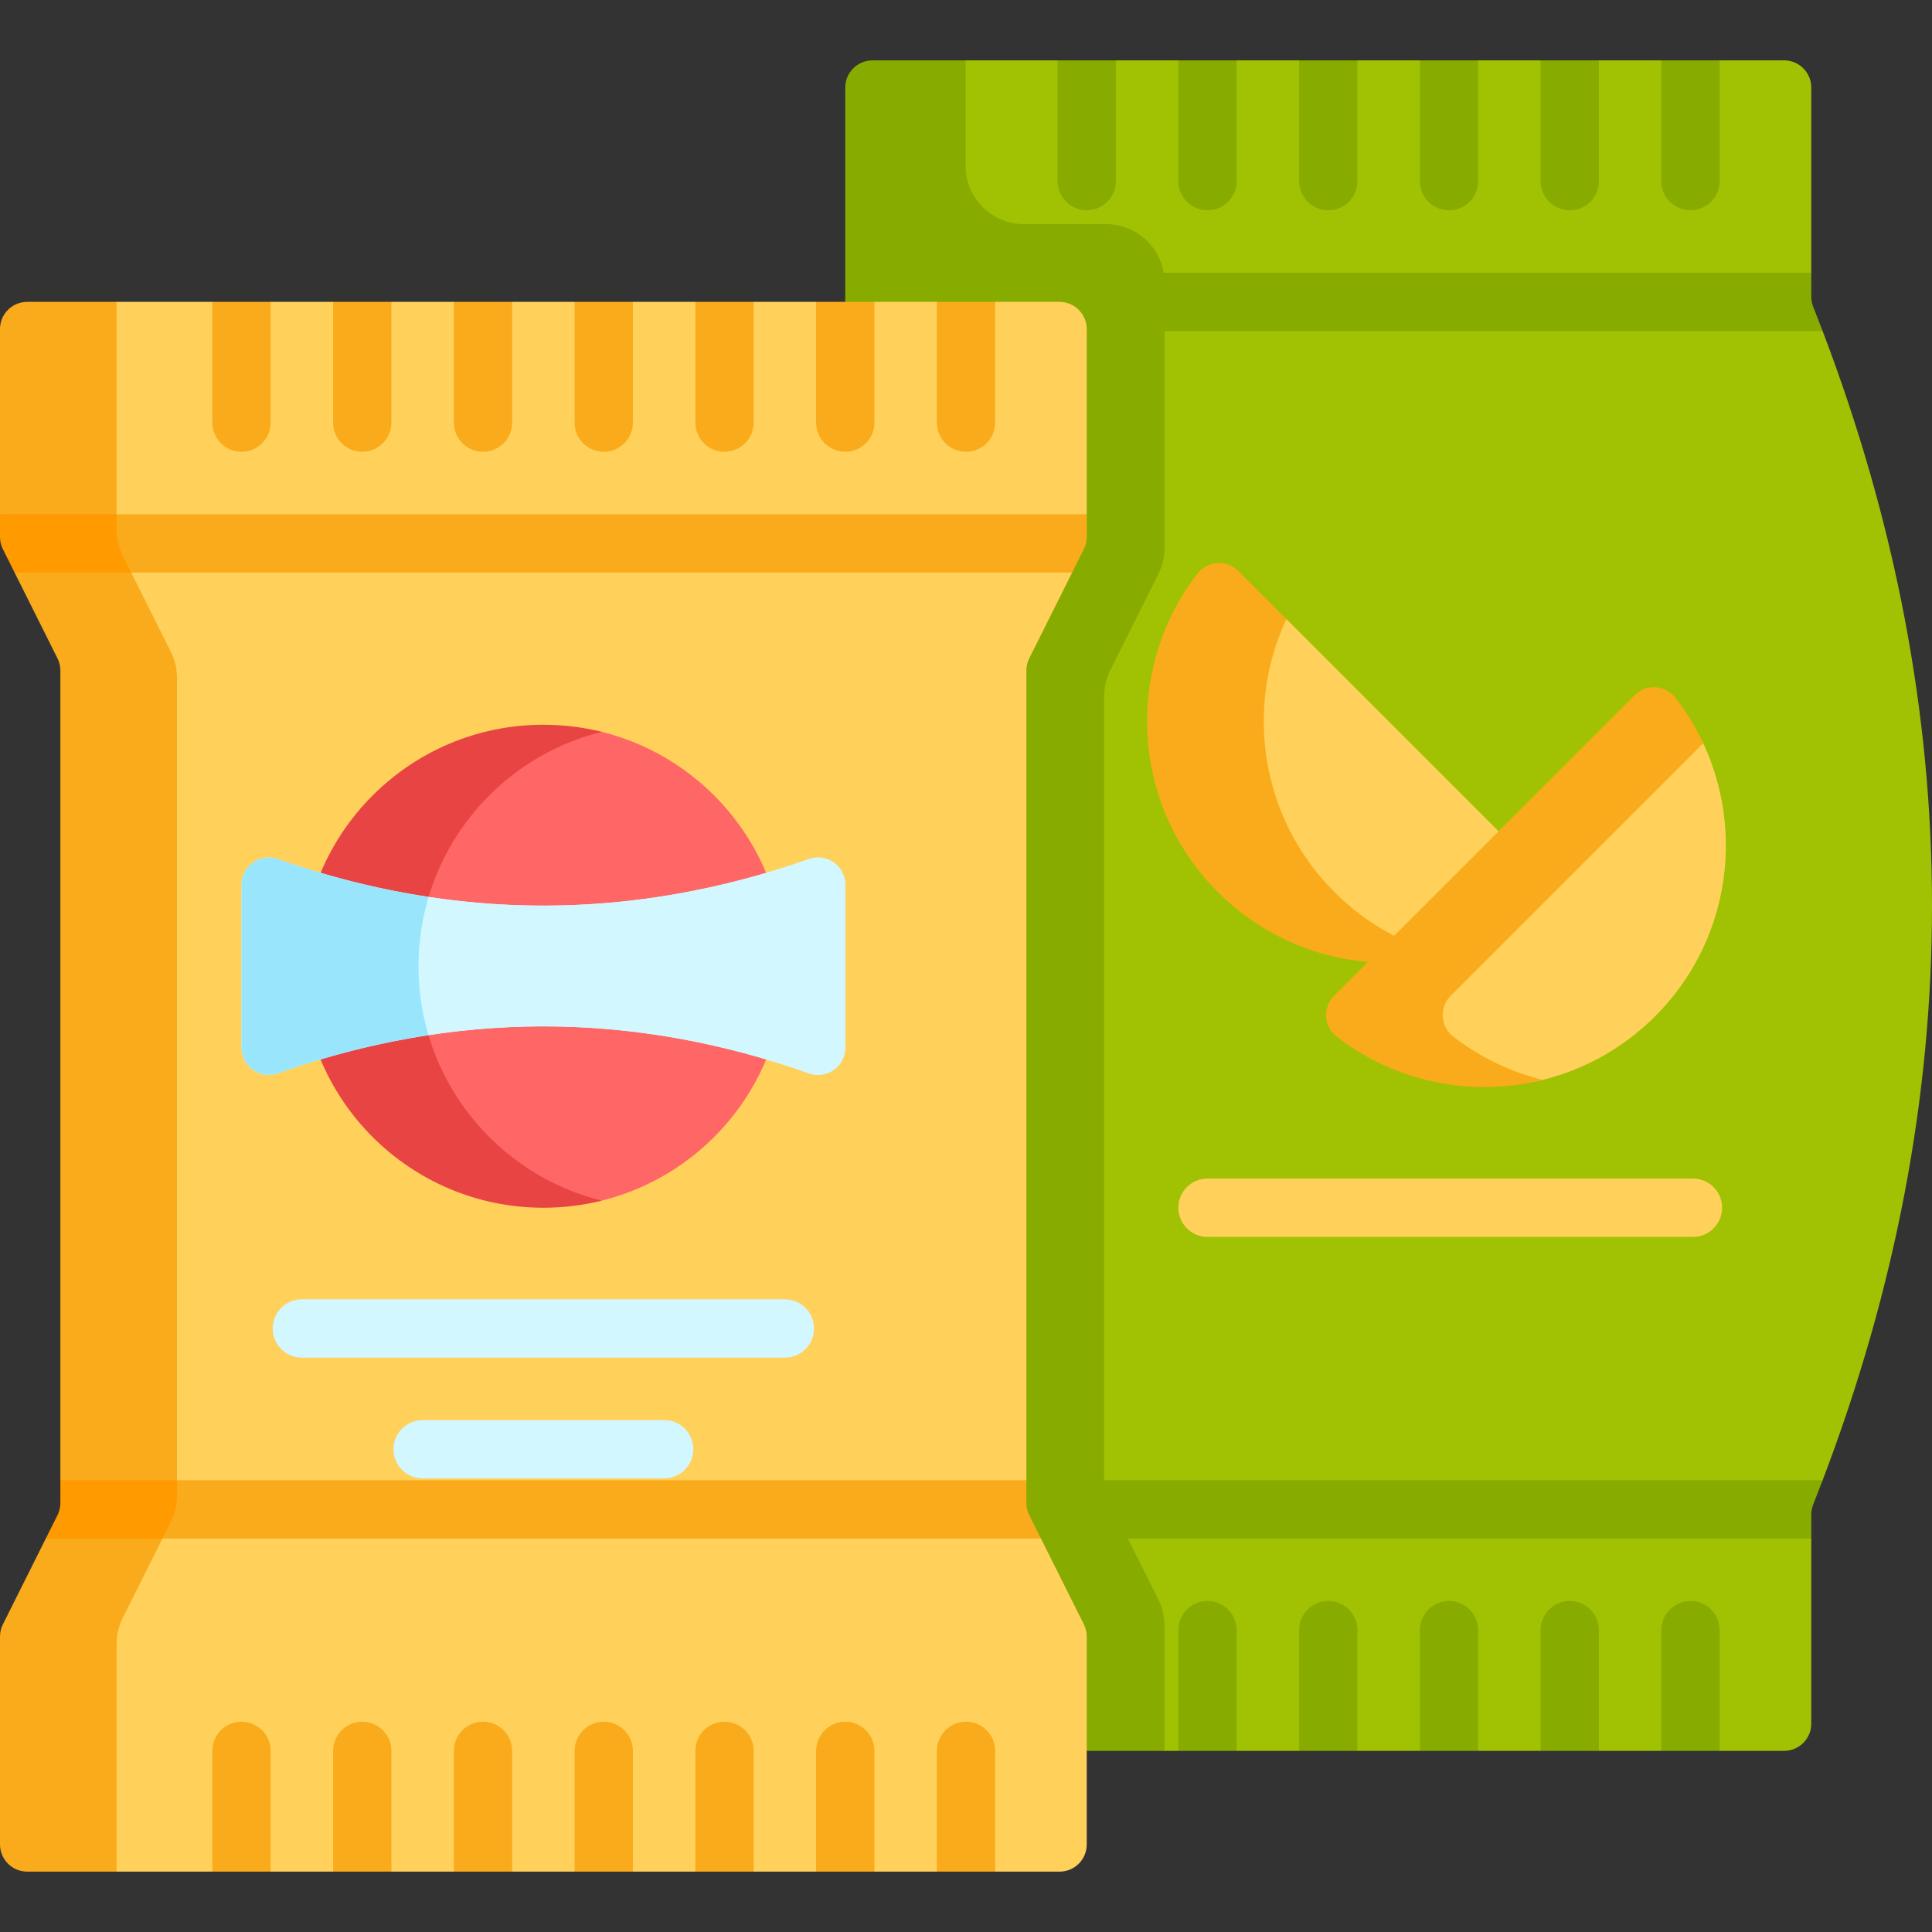 <svg id="Capa_1" enable-background="new 0 0 512 512" height="512" viewBox="0 0 512 512" width="512" xmlns="http://www.w3.org/2000/svg"><rect x="0" y="0" width="512" height="512" fill="#333333" stroke="none"/><g><path d="m483.014 392.274c-.814 2.153-11.95 4.306-12.805 6.459-.33.834-.505 1.731-.505 2.637l10.302 6.356v49.058c0 3.987-3.225 7.211-7.211 7.211h-17.07l-7.726-10.302-7.726 10.302h-16.545l-7.728-10.301-7.726 10.302h-16.545l-7.726-10.302-7.726 10.302h-16.545l-7.726-10.302-7.726 10.302h-16.555l-7.726-10.302-7.726 10.302h-3.665l-84.602-20.604v-43.392c-37.005-99.795-26.703-206.461 10.302-319.999v-53.703l13.969-6.665 7.634-3.637h24.364l7.726 10.302 7.726-10.302h16.545l7.726 10.302 7.726-10.302h16.555l7.726 10.302 7.726-10.302h16.545l7.726 10.302 7.726-10.302h16.545l7.727 10.302 7.726-10.302h16.545l7.726 10.302 7.726-10.302h17.07c3.987 0 7.211 3.224 7.211 7.211v49.068l-10.302 6.356c0 .907.175 1.803.505 2.637.855 2.153 11.991 4.306 12.805 6.459 38.655 101.516 38.645 203.032.002 304.547z" fill="#a1c203"/><path d="m308.605 145.216v-70.367c0-8.534-6.918-15.453-15.453-15.453h-21.792c-8.534 0-15.453-6.918-15.453-15.453v-27.944h-24.695c-3.983 0-7.211 3.229-7.211 7.211v56.789c-37.001 113.535-37.001 220.202 0 320.001v64h84.604v-33.216c0-2.399-.559-4.765-1.631-6.911l-12.737-25.475c-1.073-2.146-1.631-4.512-1.631-6.911v-206.975c0-2.399.559-4.765 1.631-6.911l12.737-25.475c1.073-2.145 1.631-4.511 1.631-6.91z" fill="#88ab00"/><path d="m333.048 236.41c24.994 24.994 55.214 24.994 80.208 0l-72.35-72.35-18.16-7.858c-24.993 24.994-14.691 55.215 10.302 80.208z" fill="#ffd15b"/><path d="m353.652 236.41c-19.567-19.567-23.815-48.65-12.746-72.35l-12.736-12.736c-3.054-3.054-8.121-2.779-10.77.632-19.499 25.106-17.717 61.39 5.345 84.453 16.458 16.458 39.65 22.079 60.708 16.861-10.919-2.704-21.265-8.324-29.801-16.86z" fill="#faab1b"/><path d="m438.629 269.318c-8.535 8.535-18.882 14.156-29.802 16.862-21.057 5.217-37.96-9.833-47.118-20.15l76.92-76.92c5.427 5.427 9.676 1.284 12.746 7.858 11.069 23.699 6.821 52.783-12.746 72.35z" fill="#ffd15b"/><path d="m384.45 263.892 66.924-66.924c-1.964-4.206-4.411-8.242-7.34-12.025-2.668-3.447-7.747-3.794-10.829-.711l-79.663 79.663c-3.051 3.051-2.783 8.115.625 10.763 15.815 12.288 36.069 16.128 54.659 11.522-8.443-2.092-16.543-5.926-23.728-11.503-3.418-2.654-3.708-7.725-.648-10.785z" fill="#faab1b"/><g><g><path d="m483.014 87.728h-195.015c-4.265 0-7.726-3.461-7.726-7.726s3.461-7.726 7.726-7.726h192.007v6.356c0 .907.175 1.803.505 2.637.855 2.153 1.689 4.306 2.503 6.459z" fill="#88ab00"/></g></g><g><g><path d="m483.014 392.274c-.814 2.153-1.648 4.306-2.503 6.459-.33.834-.505 1.731-.505 2.637v6.356h-208.006c-4.265 0-7.726-3.462-7.726-7.726 0-4.265 3.461-7.726 7.726-7.726z" fill="#88ab00"/></g></g><g><g><g><path d="m327.723 431.998v31.998h-15.453v-31.998c0-4.265 3.461-7.726 7.726-7.726 4.276 0 7.727 3.461 7.727 7.726z" fill="#88ab00"/></g><g><path d="m359.731 431.998v31.998h-15.453v-31.998c0-4.265 3.451-7.726 7.726-7.726 4.266 0 7.727 3.461 7.727 7.726z" fill="#88ab00"/></g><g><path d="m391.729 431.998v31.998h-15.453v-31.998c0-4.265 3.461-7.726 7.726-7.726s7.727 3.461 7.727 7.726z" fill="#88ab00"/></g><g><path d="m423.727 431.998v31.998h-15.453v-31.998c0-4.265 3.461-7.726 7.726-7.726s7.727 3.461 7.727 7.726z" fill="#88ab00"/></g><g><path d="m455.724 431.998v31.998h-15.453v-31.998c0-4.265 3.461-7.726 7.726-7.726 4.276 0 7.727 3.461 7.727 7.726z" fill="#88ab00"/></g></g></g><g><g><path d="m448.647 327.79h-128.646c-4.267 0-7.726-3.459-7.726-7.726s3.459-7.726 7.726-7.726h128.646c4.267 0 7.726 3.459 7.726 7.726 0 4.266-3.459 7.726-7.726 7.726z" fill="#ffd15b"/></g></g><path d="m272 177.705v214.569l-10.302 6.027c0 1.113.258 2.225.762 3.225l13.403 6.202 11.373 22.747c.505 1.01.762 2.112.762 3.224v55.095c0 3.977-3.225 7.211-7.211 7.211h-17.06l-7.726-10.302-7.726 10.302h-16.545l-7.726-10.302-7.726 10.302h-16.545l-7.726-10.302-7.726 10.302h-16.555l-7.726-10.302-7.726 10.302h-16.545l-7.726-10.302-7.726 10.302h-16.545l-7.726-10.302-7.726 10.302h-16.55l-7.726-10.302-7.726 10.302h-25.374l-20.604-10.303v-53.704l12.136-24.271 3.863-7.727v-224.005l-12.136-24.271-3.863-7.726v-53.694l20.604-10.302h25.374l7.726 10.302 7.726-10.302h16.545l7.726 10.302 7.726-10.302h16.545l7.726 10.302 7.726-10.302h16.545l7.726 10.302 7.726-10.302h16.555l7.726 10.302 7.726-10.302h16.545l7.724 10.302 7.729-10.302h16.545l7.726 10.302 7.726-10.302h17.06c3.987 0 7.211 3.225 7.211 7.211v49.058l-10.302 6.027c0 1.123-.258 2.225-.762 3.225l7.201 6.202-11.373 22.757c-.501.998-.758 2.1-.758 3.223z" fill="#ffd15b"/><path d="m46.906 396.353v-216.705c0-2.399-.559-4.765-1.631-6.911l-12.737-25.474c-1.073-2.146-1.631-4.512-1.631-6.911v-60.353h-23.696c-3.982 0-7.211 3.229-7.211 7.212v49.063l10.302 6.024c0 1.12.261 2.224.761 3.225l-7.2 6.204 11.375 22.751c.501 1.001.761 2.105.761 3.225v214.572l10.302 6.024c0 1.12-.261 2.224-.761 3.225l-13.404 6.204-11.375 22.75c-.5 1.001-.761 2.105-.761 3.225v55.086c0 3.983 3.229 7.211 7.211 7.211h23.694v-60.352c0-2.399.559-4.765 1.631-6.911l12.737-25.475c1.074-2.144 1.633-4.51 1.633-6.909z" fill="#faab1b"/><g><g><path d="m287.999 136.271v6.027c0 1.123-.258 2.225-.762 3.225l-3.101 6.202h-249.367l-24.469-7.728 20.606-7.726z" fill="#faab1b"/></g></g><g><g><path d="m275.863 407.727h-232.82l-16.744-7.727 20.607-7.726h225.094v6.027c0 1.113.258 2.225.762 3.225z" fill="#faab1b"/></g></g><path d="m46.906 396.353v-4.079h-30.906v6.024c0 1.12-.261 2.224-.761 3.225l-3.102 6.204h30.906l2.232-4.464c1.072-2.145 1.631-4.511 1.631-6.91z" fill="#ff9b00"/><path d="m32.537 147.262c-1.073-2.146-1.631-4.512-1.631-6.911v-4.078h-30.906v6.024c0 1.12.261 2.224.761 3.225l3.102 6.204h30.906z" fill="#ff9b00"/><g><g><g><path d="m71.73 80.002v31.998c0 4.265-3.461 7.726-7.726 7.726-4.275 0-7.726-3.461-7.726-7.726v-31.998z" fill="#faab1b"/></g><g><path d="m103.728 80.002v31.998c0 4.265-3.461 7.726-7.726 7.726s-7.726-3.461-7.726-7.726v-31.998z" fill="#faab1b"/></g><g><path d="m135.726 80.002v31.998c0 4.265-3.461 7.726-7.726 7.726s-7.726-3.461-7.726-7.726v-31.998z" fill="#faab1b"/></g><g><path d="m167.724 80.002v31.998c0 4.265-3.451 7.726-7.726 7.726-4.265 0-7.726-3.461-7.726-7.726v-31.998z" fill="#faab1b"/></g><g><path d="m199.732 80.002v31.998c0 4.265-3.461 7.726-7.726 7.726-4.275 0-7.726-3.461-7.726-7.726v-31.998z" fill="#faab1b"/></g><g><path d="m231.73 80.002v31.998c0 4.265-3.461 7.726-7.726 7.726s-7.726-3.461-7.726-7.726v-31.998z" fill="#faab1b"/></g><g><path d="m263.727 80.002v31.998c0 4.265-3.461 7.726-7.726 7.726s-7.726-3.461-7.726-7.726v-31.998z" fill="#faab1b"/></g></g></g><g><g><g><path d="m71.73 463.996v32.008h-15.453v-32.008c0-4.265 3.451-7.726 7.726-7.726 4.266 0 7.727 3.461 7.727 7.726z" fill="#faab1b"/></g><g><path d="m103.728 463.996v32.008h-15.453v-32.008c0-4.265 3.461-7.726 7.726-7.726s7.727 3.461 7.727 7.726z" fill="#faab1b"/></g><g><path d="m135.726 463.996v32.008h-15.453v-32.008c0-4.265 3.461-7.726 7.726-7.726s7.727 3.461 7.727 7.726z" fill="#faab1b"/></g><g><path d="m167.724 463.996v32.008h-15.453v-32.008c0-4.265 3.461-7.726 7.726-7.726 4.276 0 7.727 3.461 7.727 7.726z" fill="#faab1b"/></g><g><path d="m184.279 496.004v-32.008c0-4.265 3.451-7.726 7.726-7.726 4.265 0 7.726 3.461 7.726 7.726v32.008z" fill="#faab1b"/></g><g><path d="m231.73 463.996v32.008h-15.453v-32.008c0-4.265 3.461-7.726 7.726-7.726s7.727 3.461 7.727 7.726z" fill="#faab1b"/></g><g><path d="m263.727 463.996v32.008h-15.453v-32.008c0-4.265 3.461-7.726 7.726-7.726 4.266 0 7.727 3.461 7.727 7.726z" fill="#faab1b"/></g></g></g><path d="m208.001 256.063c0 30.018-20.666 55.21-48.547 62.122-4.949 1.227-10.125-.182-15.453-.182-35.346 0-53.698-26.594-53.698-61.94s18.352-61.94 53.698-61.94c5.328 0 10.504-1.409 15.453-.182 27.88 6.912 48.547 32.104 48.547 62.122z" fill="#f66"/><path d="m110.906 256.063c0-30.018 20.666-55.209 48.547-62.122-4.949-1.227-10.125-1.878-15.453-1.878-35.346 0-64 28.654-64 64s28.654 64 64 64c5.328 0 10.504-.651 15.453-1.878-27.881-6.913-48.547-32.104-48.547-62.122z" fill="#e94444"/><path d="m214.399 284.439c-46.932-16.585-93.864-16.585-140.797 0-4.687 1.656-9.602-1.823-9.602-6.794v-43.192c0-4.964 4.901-8.443 9.585-6.8 46.943 16.463 93.887 16.463 140.83 0 4.684-1.643 9.585 1.836 9.585 6.8v43.192c.001 4.971-4.914 8.45-9.601 6.794z" fill="#d2f7ff"/><path d="m214.416 227.653c-33.611 11.787-67.223 15.134-100.834 10.042-1.74 5.818-2.675 11.984-2.675 18.368 0 6.346.924 12.477 2.644 18.265 33.616-5.138 67.232-1.768 100.848 10.111 4.687 1.656 9.602-1.823 9.602-6.794v-43.192c0-4.964-4.901-8.443-9.585-6.8z" fill="#d2f7ff"/><path d="m113.582 237.695c-13.332-2.02-26.664-5.367-39.996-10.042-4.684-1.643-9.585 1.836-9.585 6.8v43.192c0 4.971 4.915 8.45 9.602 6.794 13.316-4.706 26.632-8.075 39.948-10.111-1.72-5.788-2.644-11.919-2.644-18.265-.001-6.384.934-12.55 2.675-18.368z" fill="#99e6fc"/><g><g><path d="m208.001 359.79h-128.001c-4.267 0-7.726-3.459-7.726-7.726s3.459-7.726 7.726-7.726h128c4.267 0 7.726 3.459 7.726 7.726s-3.458 7.726-7.725 7.726z" fill="#d2f7ff"/></g></g><g><g><path d="m176.001 391.79h-64c-4.267 0-7.726-3.459-7.726-7.726s3.459-7.726 7.726-7.726h64c4.267 0 7.726 3.459 7.726 7.726s-3.459 7.726-7.726 7.726z" fill="#d2f7ff"/></g></g><g><g><path d="m295.725 15.996v32.008c0 4.265-3.461 7.726-7.726 7.726s-7.726-3.461-7.726-7.726v-32.008z" fill="#88ab00"/></g><g><path d="m327.723 15.996v32.008c0 4.265-3.451 7.726-7.726 7.726-4.265 0-7.726-3.461-7.726-7.726v-32.008z" fill="#88ab00"/></g><g><path d="m359.731 15.996v32.008c0 4.265-3.461 7.726-7.726 7.726-4.275 0-7.726-3.461-7.726-7.726v-32.008z" fill="#88ab00"/></g><g><path d="m391.729 15.996v32.008c0 4.265-3.461 7.726-7.726 7.726s-7.726-3.461-7.726-7.726v-32.008z" fill="#88ab00"/></g><g><path d="m423.727 15.996v32.008c0 4.265-3.461 7.726-7.726 7.726s-7.726-3.461-7.726-7.726v-32.008z" fill="#88ab00"/></g><g><path d="m455.724 15.996v32.008c0 4.265-3.451 7.726-7.726 7.726-4.265 0-7.726-3.461-7.726-7.726v-32.008z" fill="#88ab00"/></g></g></g></svg>